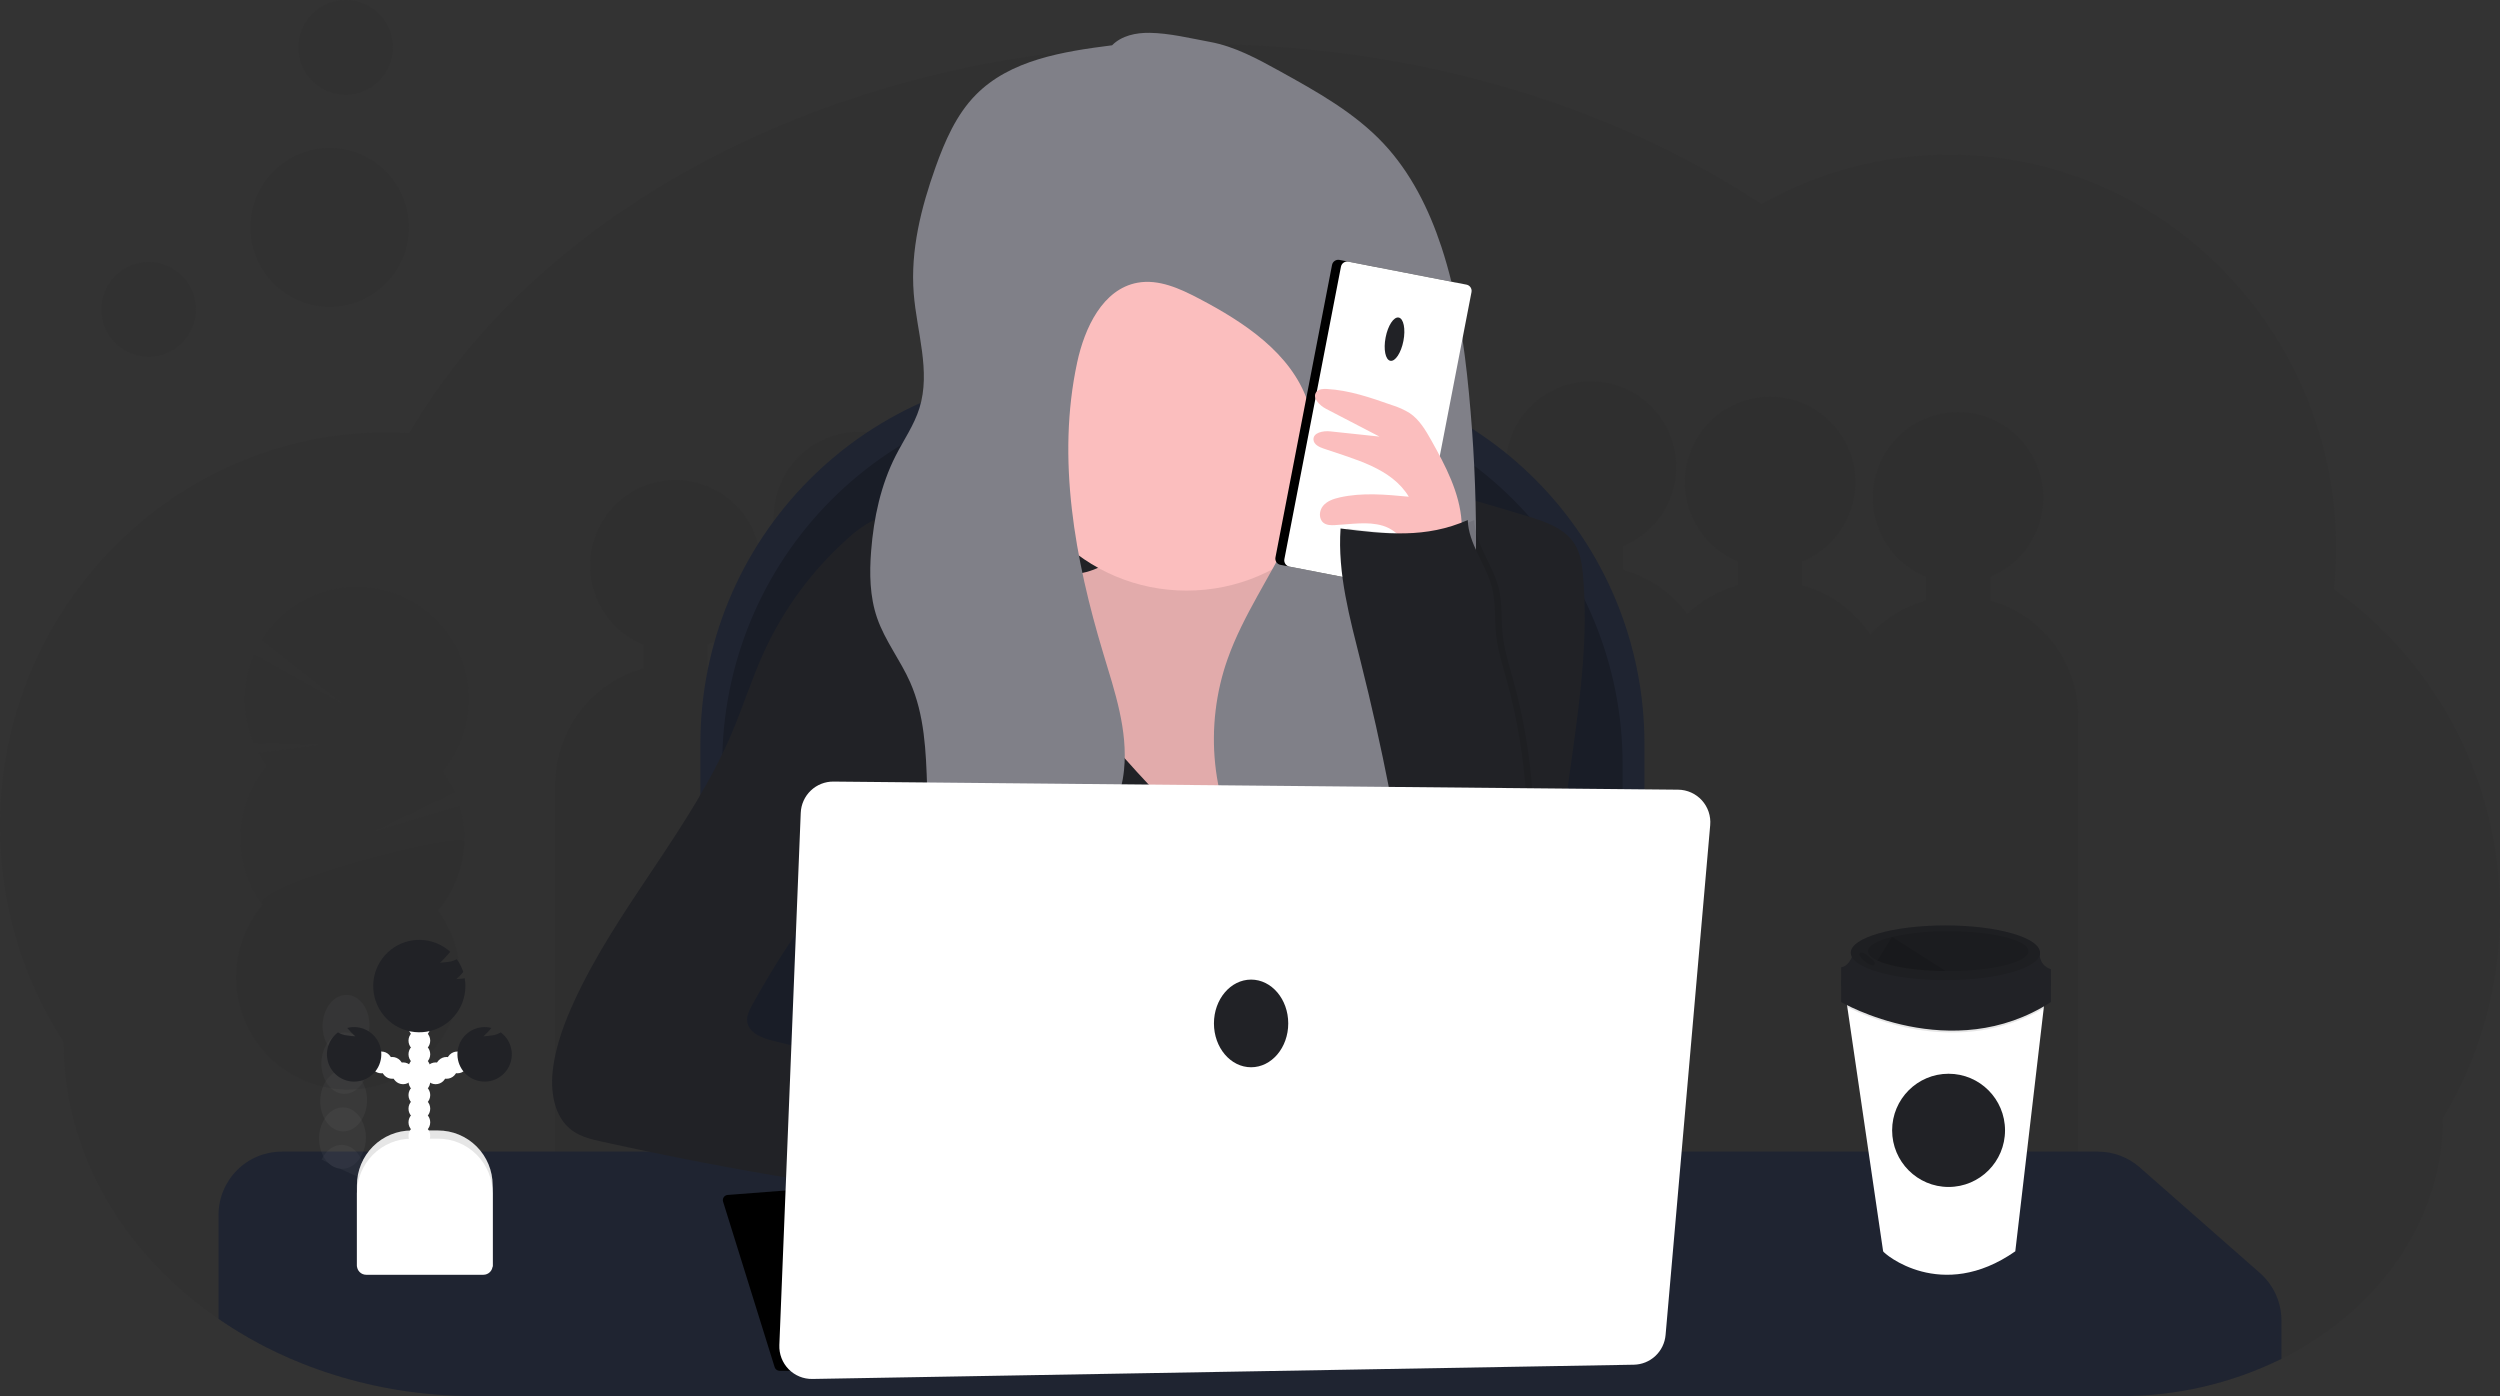 <svg width="548" height="306" viewBox="0 0 548 306" fill="none" xmlns="http://www.w3.org/2000/svg">
<rect x="0" y="0" width="548" height="306" fill="#333333" stroke="none"/>
<g clip-path="url(#clip0)">
<path opacity="0.1" d="M548 199.986C548.03 215.884 543.702 231.485 535.488 245.083C535.488 261.714 527.757 276.788 515.216 287.774C512.077 290.52 508.697 292.977 505.118 295.115C504.975 295.206 504.826 295.292 504.678 295.379C504.409 295.537 504.141 295.696 503.868 295.859L503.614 296.008C502.469 296.657 501.301 297.281 500.108 297.867C489.116 303.287 477.023 306.082 464.775 306.034H104.029C101.155 306.034 98.306 305.918 95.483 305.688C85.451 304.895 75.593 302.606 66.234 298.895C64.408 298.171 62.616 297.393 60.86 296.561C60.023 296.167 59.194 295.762 58.374 295.345C57.861 295.086 57.349 294.817 56.841 294.548C53.76 292.905 50.776 291.086 47.902 289.1C45.276 287.298 42.75 285.355 40.334 283.278C24.033 269.251 13.949 249.839 13.949 228.419C4.812 214.31 -0.034 197.839 0 181.016C0 133.391 37.958 94.783 84.787 94.783C86.224 94.783 87.661 94.826 89.098 94.903C89.304 94.903 89.505 94.903 89.711 94.932C97.606 81.438 108.158 69.04 120.848 58.126C155.452 28.39 206.027 9.646 262.365 9.646C309.702 9.646 352.972 22.88 386.115 44.747C398.674 37.627 412.86 33.895 427.287 33.915C474.106 33.915 512.074 72.522 512.074 120.147C512.067 123.16 511.907 126.171 511.595 129.169C522.881 137.18 532.08 147.796 538.416 160.122C544.752 172.447 548.039 186.119 548 199.986Z" fill="#212226"/>
<path opacity="0.1" d="M436.24 131.609V126.454C440.26 124.817 443.588 121.83 445.653 118.003C447.719 114.177 448.393 109.749 447.562 105.479C446.73 101.208 444.444 97.36 441.095 94.594C437.746 91.828 433.542 90.315 429.203 90.315C424.864 90.315 420.66 91.828 417.311 94.594C413.962 97.36 411.675 101.208 410.844 105.479C410.012 109.749 410.687 114.177 412.753 118.003C414.818 121.83 418.146 124.817 422.166 126.454V131.609C417.479 132.915 413.245 135.497 409.932 139.069C406.423 133.79 401.139 129.95 395.044 128.251V123.092C399.064 121.455 402.392 118.467 404.457 114.641C406.523 110.814 407.198 106.387 406.366 102.116C405.535 97.845 403.249 93.998 399.899 91.231C396.55 88.465 392.346 86.952 388.007 86.952C383.668 86.952 379.464 88.465 376.115 91.231C372.766 93.998 370.48 97.845 369.648 102.116C368.817 106.387 369.491 110.814 371.557 114.641C373.622 118.467 376.95 121.455 380.97 123.092V128.246C376.803 129.406 372.985 131.577 369.852 134.568C366.357 129.863 361.401 126.456 355.764 124.884V119.729C359.784 118.092 363.112 115.105 365.178 111.278C367.243 107.452 367.918 103.024 367.086 98.753C366.255 94.483 363.969 90.635 360.62 87.868C357.27 85.102 353.066 83.59 348.727 83.59C344.388 83.59 340.184 85.102 336.835 87.868C333.486 90.635 331.2 94.483 330.368 98.753C329.537 103.024 330.212 107.452 332.277 111.278C334.343 115.105 337.67 118.092 341.691 119.729V124.884C336.896 126.224 332.577 128.899 329.236 132.598C327.747 128.769 325.388 125.34 322.347 122.583C319.307 119.826 315.667 117.818 311.718 116.717V111.563C315.738 109.926 319.066 106.938 321.132 103.112C323.197 99.285 323.872 94.858 323.04 90.587C322.209 86.316 319.923 82.468 316.574 79.702C313.224 76.936 309.02 75.423 304.681 75.423C300.342 75.423 296.138 76.936 292.789 79.702C289.44 82.468 287.154 86.316 286.322 90.587C285.491 94.858 286.166 99.285 288.231 103.112C290.297 106.938 293.624 109.926 297.645 111.563V116.717C292.511 118.15 287.932 121.111 284.511 125.208C281.091 129.305 278.989 134.345 278.484 139.665C276.066 137.982 273.383 136.72 270.546 135.932V130.778C274.567 129.141 277.894 126.153 279.96 122.327C282.025 118.5 282.7 114.073 281.869 109.802C281.037 105.531 278.751 101.684 275.402 98.917C272.053 96.151 267.849 94.638 263.51 94.638C259.171 94.638 254.967 96.151 251.617 98.917C248.268 101.684 245.982 105.531 245.151 109.802C244.319 114.073 244.994 118.5 247.059 122.327C249.125 126.153 252.452 129.141 256.473 130.778V135.932C252.895 136.931 249.567 138.676 246.706 141.051C243.845 143.427 241.516 146.38 239.87 149.719C237.65 148.289 235.228 147.204 232.685 146.5V141.346C236.705 139.709 240.033 136.722 242.098 132.895C244.164 129.068 244.838 124.641 244.007 120.37C243.175 116.1 240.889 112.252 237.54 109.486C234.191 106.719 229.987 105.207 225.648 105.207C221.309 105.207 217.105 106.719 213.756 109.486C210.406 112.252 208.12 116.1 207.289 120.37C206.457 124.641 207.132 129.068 209.197 132.895C211.263 136.722 214.591 139.709 218.611 141.346V146.5C216.211 147.165 213.919 148.171 211.804 149.488C210.147 146.204 207.825 143.303 204.987 140.969C202.149 138.635 198.857 136.919 195.321 135.932V130.778C199.341 129.141 202.669 126.153 204.734 122.327C206.8 118.5 207.475 114.073 206.643 109.802C205.812 105.531 203.526 101.684 200.176 98.917C196.827 96.151 192.623 94.638 188.284 94.638C183.945 94.638 179.741 96.151 176.392 98.917C173.043 101.684 170.757 105.531 169.925 109.802C169.094 114.073 169.768 118.5 171.834 122.327C173.899 126.153 177.227 129.141 181.247 130.778V135.932C177.442 136.994 173.922 138.898 170.948 141.506C167.975 144.113 165.622 147.356 164.065 150.997C161.386 148.935 158.337 147.408 155.083 146.5V141.346C159.103 139.709 162.431 136.722 164.497 132.895C166.562 129.068 167.237 124.641 166.405 120.37C165.574 116.1 163.288 112.252 159.939 109.486C156.589 106.719 152.385 105.207 148.046 105.207C143.707 105.207 139.503 106.719 136.154 109.486C132.805 112.252 130.519 116.1 129.687 120.37C128.856 124.641 129.531 129.068 131.596 132.895C133.662 136.722 136.989 139.709 141.01 141.346V146.5C135.458 148.044 130.564 151.369 127.076 155.967C123.589 160.565 121.7 166.183 121.7 171.96V291.094H174.364V280.526H199.273V291.094H251.965V280.526H289.808V261.311H322.381V269.477H361.661V272.84H402.857V276.202H455.549V157.069C455.549 151.292 453.66 145.674 450.173 141.075C446.686 136.477 441.791 133.152 436.24 131.609Z" fill="#212226"/>
<path d="M235.094 81.184H278.891C289.603 81.183 300.21 83.298 310.107 87.409C320.004 91.519 328.996 97.544 336.571 105.14C344.146 112.736 350.155 121.754 354.254 131.678C358.353 141.603 360.463 152.24 360.463 162.982V273.815H153.526V162.982C153.526 141.288 162.12 120.482 177.417 105.142C192.714 89.802 213.461 81.184 235.094 81.184Z" fill="#1F2431"/>
<path opacity="0.2" d="M239.884 85.642H274.101C284.813 85.641 295.42 87.756 305.317 91.867C315.213 95.977 324.206 102.002 331.781 109.598C339.356 117.194 345.364 126.211 349.464 136.136C353.563 146.061 355.673 156.698 355.673 167.44V269.352H158.316V167.44C158.316 145.746 166.91 124.94 182.207 109.6C197.504 94.26 218.251 85.642 239.884 85.642Z" fill="black"/>
<path d="M500.098 289.47V297.858C489.107 303.278 477.014 306.073 464.766 306.024H104.029C101.155 306.024 98.306 305.909 95.484 305.678C85.451 304.886 75.593 302.596 66.234 298.886C64.408 298.162 62.616 297.384 60.86 296.551C60.023 296.157 59.194 295.752 58.374 295.336C57.861 295.076 57.349 294.807 56.841 294.538C53.76 292.898 50.776 291.083 47.902 289.1V266.321C47.902 262.639 49.361 259.108 51.957 256.504C54.553 253.901 58.075 252.438 61.746 252.438H459.923C463.272 252.444 466.506 253.668 469.024 255.882L495.37 279.036C496.854 280.337 498.044 281.941 498.859 283.741C499.675 285.54 500.097 287.494 500.098 289.47Z" fill="#1F2431"/>
<path d="M231.209 108.474C220.763 109.166 210.357 110.287 199.991 111.837C197.045 112.278 194.056 112.768 191.369 114.075C189.281 115.172 187.356 116.556 185.65 118.187C177.955 125.1 171.759 133.526 167.447 142.941C164.779 148.778 162.863 154.95 160.348 160.835C151.395 181.851 135.156 199.039 125.705 219.835C123.659 224.336 121.935 229.034 121.25 233.929C120.541 238.992 121.346 244.901 125.494 247.86C127.41 249.219 129.738 249.782 132.018 250.262C160.722 256.636 189.76 261.392 218.994 264.505C215.828 261.44 214.769 256.689 215.186 252.299C215.603 247.908 217.322 243.758 219.018 239.689C202.473 236.028 185.969 232.185 169.507 228.16C167.049 227.559 164.098 226.43 163.797 223.913C163.643 222.631 164.276 221.396 164.898 220.267C171.919 207.518 180.338 195.594 189.999 184.719C189.999 198.199 189.333 213.422 189.333 226.906H344.584C342.717 219.212 341.619 211.351 341.307 203.44C340.584 177.615 349.254 151.986 347.003 126.214C346.792 123.836 346.466 121.386 345.226 119.35C343.085 115.833 338.812 114.378 334.884 113.177C319.823 108.584 304.447 103.939 288.706 104.299C284.026 104.41 279.365 104.958 274.714 105.51C260.54 107.186 245.451 107.528 231.209 108.474Z" fill="#212226"/>
<path d="M158.498 263.4L169.803 299.683C169.876 299.913 170.019 300.114 170.213 300.256C170.407 300.399 170.641 300.476 170.881 300.476H219.391L207.895 258.203L159.485 261.935C159.316 261.949 159.153 262.001 159.007 262.087C158.861 262.172 158.736 262.29 158.641 262.43C158.547 262.571 158.485 262.731 158.46 262.899C158.435 263.067 158.448 263.238 158.498 263.4Z" fill="black"/>
<path d="M241.426 124.077C239.319 125.292 236.861 125.729 234.466 126.147L219.008 128.837C216 129.361 212.834 129.956 210.515 131.95C205.773 136.019 206.798 143.508 208.235 149.599L211.109 161.82C213.274 171.005 215.487 180.3 219.928 188.62C227.683 203.142 241.91 213.6 257.555 218.639C263.145 220.44 269.052 221.612 274.886 220.969C286.315 219.71 296.092 211.539 302.118 201.715C308.144 191.891 311.014 180.497 313.644 169.266C316.168 158.515 318.568 147.61 318.405 136.562C318.357 133.122 318.012 129.529 316.182 126.613C312.173 120.209 303.086 119.729 295.637 120.911C294.478 121.098 293.276 121.3 292.159 120.949C288.806 119.902 288.73 115.286 287.293 112.082C284.577 106.038 276.519 104.967 269.933 105.515C263.346 106.062 253.091 106.769 247.352 110.511C241.834 114.089 247.898 120.334 241.426 124.077Z" fill="#FBBEBE"/>
<path opacity="0.1" d="M241.426 124.077C239.319 125.292 236.861 125.729 234.466 126.147L219.008 128.837C216 129.361 212.834 129.956 210.515 131.95C205.773 136.019 206.798 143.508 208.235 149.599L211.109 161.82C213.274 171.005 215.487 180.3 219.928 188.62C227.683 203.142 241.91 213.6 257.555 218.639C263.145 220.44 269.052 221.612 274.886 220.969C286.315 219.71 296.092 211.539 302.118 201.715C308.144 191.891 311.014 180.497 313.644 169.266C316.168 158.515 318.568 147.61 318.405 136.562C318.357 133.122 318.012 129.529 316.182 126.613C312.173 120.209 303.086 119.729 295.637 120.911C294.478 121.098 293.276 121.3 292.159 120.949C288.806 119.902 288.73 115.286 287.293 112.082C284.577 106.038 276.519 104.967 269.933 105.515C263.346 106.062 253.091 106.769 247.352 110.511C241.834 114.089 247.898 120.334 241.426 124.077Z" fill="black"/>
<path d="M228.632 137.844C230.969 142.763 232.723 147.98 235.549 152.635C237.796 156.334 240.674 159.596 243.539 162.838C250.959 171.254 258.475 179.738 267.658 186.146C271.46 166.555 280.647 148.419 294.181 133.785C298.138 129.524 303.091 125.325 308.897 125.484C312.499 125.585 315.823 127.377 318.822 129.37C322.175 131.594 325.346 134.174 327.756 137.378C331.564 142.48 333.207 148.941 333.504 155.306C333.801 161.671 332.814 168.021 331.837 174.314L326.807 206.841C326.515 208.724 326.108 210.804 324.575 211.933C323.704 212.486 322.723 212.84 321.701 212.97C303.417 216.539 284.572 214.224 265.943 214.041C245.345 213.845 224.177 216.198 204.666 209.627C203.646 209.281 202.587 208.882 201.898 208.061C201.445 207.441 201.119 206.737 200.94 205.99C196.394 191.233 200.039 175.376 202.736 160.172C204.871 148.123 206.392 135.973 207.291 123.769C207.373 122.669 219.425 125.1 220.771 125.878C224.436 128.054 226.869 134.136 228.632 137.844Z" fill="#212226"/>
<g opacity="0.2">
<path opacity="0.2" d="M79.934 257.861C79.934 258.082 79.91 258.299 79.886 258.51C78.06 257.786 76.268 257.008 74.512 256.175C73.573 256.052 72.701 255.625 72.025 254.96C71.513 254.701 71 254.432 70.493 254.163C70.608 253.921 70.737 253.687 70.881 253.461C71.868 251.895 73.367 250.915 75.019 250.968C76.672 251.021 78.104 252.092 78.99 253.711C79.668 254.985 79.994 256.418 79.934 257.861Z" fill="white"/>
<path opacity="0.2" d="M80.193 249.637C80.16 251.078 79.745 252.484 78.991 253.711C78.004 255.272 76.504 256.252 74.852 256.199L74.512 256.175C73.573 256.052 72.701 255.625 72.026 254.96C71.568 254.524 71.181 254.018 70.881 253.461C70.22 252.182 69.896 250.755 69.942 249.315C69.987 247.876 70.399 246.472 71.139 245.237C72.126 243.671 73.626 242.691 75.278 242.744C76.931 242.797 78.363 243.868 79.249 245.487C79.927 246.761 80.253 248.194 80.193 249.637Z" fill="white"/>
<path opacity="0.2" d="M80.452 241.426C80.569 237.711 78.37 234.626 75.541 234.537C72.711 234.447 70.323 237.386 70.206 241.101C70.089 244.816 72.287 247.901 75.117 247.99C77.946 248.08 80.335 245.141 80.452 241.426Z" fill="white"/>
<path opacity="0.2" d="M80.713 233.202C80.83 229.487 78.631 226.402 75.802 226.313C72.972 226.223 70.584 229.162 70.467 232.877C70.35 236.592 72.549 239.676 75.378 239.766C78.207 239.856 80.596 236.917 80.713 233.202Z" fill="white"/>
<path opacity="0.2" d="M80.969 224.977C81.086 221.262 78.887 218.178 76.058 218.088C73.229 217.999 70.84 220.938 70.723 224.653C70.606 228.368 72.805 231.452 75.634 231.542C78.463 231.631 80.852 228.692 80.969 224.977Z" fill="white"/>
<path opacity="0.2" d="M58.442 167.916C57.767 167 57.159 166.037 56.622 165.033L70.159 163.242L55.568 162.896C54.267 159.803 53.61 156.476 53.635 153.119C53.661 149.762 54.369 146.446 55.716 143.373L74.935 154.153L57.331 140.299C59.106 137.418 61.456 134.936 64.231 133.007C67.007 131.078 70.149 129.743 73.462 129.087C76.775 128.43 80.187 128.466 83.485 129.191C86.784 129.917 89.898 131.316 92.633 133.303C95.368 135.289 97.665 137.82 99.381 140.737C101.097 143.654 102.194 146.894 102.605 150.255C103.016 153.616 102.732 157.027 101.77 160.273C100.807 163.519 99.188 166.531 97.013 169.121C98.061 170.547 98.952 172.082 99.671 173.699L81.914 182.269L100.754 176.586C101.941 180.511 102.133 184.67 101.313 188.688C100.494 192.706 98.688 196.455 96.059 199.597C98.796 203.319 100.432 207.738 100.781 212.349C101.13 216.96 100.177 221.576 98.033 225.67C95.888 229.764 92.638 233.169 88.653 235.497C84.669 237.826 80.112 238.982 75.503 238.834C70.894 238.687 66.42 237.241 62.592 234.663C58.764 232.085 55.737 228.479 53.857 224.256C51.977 220.034 51.32 215.366 51.962 210.787C52.603 206.207 54.517 201.902 57.484 198.362C54.216 193.914 52.534 188.494 52.708 182.973C52.881 177.451 54.901 172.148 58.442 167.916Z" fill="#212226"/>
<path opacity="0.1" d="M101.792 184.522C101.623 190.048 99.597 195.355 96.044 199.582C98.784 203.303 100.423 207.722 100.776 212.334C101.128 216.945 100.179 221.563 98.036 225.659C95.894 229.755 92.644 233.163 88.66 235.494C84.676 237.824 80.119 238.983 75.509 238.837C70.899 238.691 66.423 237.247 62.593 234.669C58.764 232.091 55.736 228.485 53.855 224.261C51.974 220.038 51.316 215.369 51.958 210.789C52.6 206.209 54.514 201.902 57.483 198.362C54.307 194.067 101.878 181.76 101.792 184.522Z" fill="black"/>
</g>
<path opacity="0.1" d="M32.583 78.21C38.305 78.21 42.944 73.558 42.944 67.82C42.944 62.081 38.305 57.429 32.583 57.429C26.861 57.429 22.222 62.081 22.222 67.82C22.222 73.558 26.861 78.21 32.583 78.21Z" fill="#212226"/>
<path opacity="0.1" d="M75.766 20.781C81.489 20.781 86.128 16.129 86.128 10.39C86.128 4.652 81.489 0 75.766 0C70.044 0 65.405 4.652 65.405 10.39C65.405 16.129 70.044 20.781 75.766 20.781Z" fill="#212226"/>
<path opacity="0.1" d="M72.256 67.257C81.846 67.257 89.62 59.461 89.62 49.844C89.62 40.227 81.846 32.43 72.256 32.43C62.666 32.43 54.891 40.227 54.891 49.844C54.891 59.461 62.666 67.257 72.256 67.257Z" fill="#212226"/>
<path d="M260.108 129.462C282.331 129.462 300.346 111.396 300.346 89.11C300.346 66.824 282.331 48.758 260.108 48.758C237.886 48.758 219.871 66.824 219.871 89.11C219.871 111.396 237.886 129.462 260.108 129.462Z" fill="#FBBEBE"/>
<path d="M243.764 9.929C233.03 11.294 221.442 13.095 213.854 20.829C209.61 25.152 207.124 30.917 205.079 36.624C201.908 45.511 199.546 54.878 200.288 64.308C200.95 72.743 204.063 81.371 201.543 89.451C200.384 93.169 198.109 96.416 196.341 99.88C193.065 106.312 191.522 113.523 190.957 120.723C190.564 125.676 190.641 130.773 192.265 135.466C193.994 140.462 197.366 144.713 199.503 149.546C202.664 156.684 202.981 164.716 203.225 172.523C203.469 180.329 203.675 188.082 203.857 195.859C203.972 200.749 203.982 205.986 201.285 210.064C211.244 206.062 221.341 201.979 229.863 195.446C238.385 188.913 245.283 179.493 246.385 168.79C247.276 160.114 244.354 151.564 241.834 143.215C235.607 122.559 231.583 100.538 236.114 79.445C237.748 71.85 241.719 63.371 249.34 61.973C253.992 61.123 258.633 63.251 262.825 65.451C272.731 70.649 282.944 77.374 286.632 87.957C289.985 97.526 287.164 108.186 282.8 117.322C278.436 126.459 272.496 134.861 269.105 144.411C263.898 159.062 265.363 176.217 274.015 189.124C282.666 202.032 298.651 209.973 314.022 207.888C312.82 202.681 309.05 198.472 307.029 193.525C303.355 184.537 305.831 174.199 309.783 165.331C313.735 156.464 319.129 148.196 321.601 138.781C323.344 132.152 323.555 125.225 323.545 118.37C323.545 107.58 323.014 96.786 321.979 86.045C320.944 75.304 319.363 64.428 315.953 54.095C313.213 45.809 309.223 37.796 303.254 31.441C296.902 24.672 288.634 20.084 280.515 15.588C275.658 12.908 270.695 10.194 265.244 9.19C260.932 8.397 256.401 7.268 252.004 7.196C249.014 7.153 245.872 7.801 243.764 9.929Z" fill="#808088"/>
<path d="M319.498 62.011L293.61 56.974C292.857 56.828 292.128 57.322 291.982 58.077L279.579 122.184C279.433 122.939 279.925 123.67 280.678 123.817L306.566 128.853C307.319 129 308.048 128.507 308.194 127.751L320.597 63.644C320.743 62.889 320.251 62.158 319.498 62.011Z" fill="black"/>
<path d="M321.454 62.392L295.567 57.355C294.814 57.209 294.085 57.702 293.939 58.458L281.536 122.564C281.39 123.32 281.882 124.051 282.635 124.197L308.522 129.234C309.275 129.381 310.004 128.887 310.151 128.132L322.553 64.025C322.699 63.27 322.207 62.539 321.454 62.392Z" fill="white"/>
<path d="M307.63 74.725C308.137 72.107 307.673 69.815 306.595 69.606C305.518 69.396 304.233 71.348 303.727 73.965C303.221 76.583 303.684 78.875 304.762 79.084C305.839 79.294 307.124 77.342 307.63 74.725Z" fill="#212226"/>
<path d="M313.759 96.556C312.494 94.312 311.143 91.992 309.012 90.556C307.786 89.802 306.469 89.21 305.093 88.793C300.451 87.164 295.733 85.522 290.823 85.262C290.023 85.224 289.108 85.262 288.586 85.877C287.513 87.14 289.214 88.86 290.684 89.624L302.382 95.701L291.599 94.557C290.033 94.389 287.8 94.817 287.915 96.392C287.992 97.425 289.123 97.987 290.1 98.314C297.022 100.716 305.021 102.599 308.81 108.882C303.761 108.402 298.602 107.921 293.654 109.036C292.298 109.343 290.895 109.819 290.009 110.89C289.123 111.961 289.022 113.772 290.138 114.623C290.828 115.137 291.757 115.151 292.619 115.103C296.131 114.935 299.733 114.234 303.105 115.238C306.477 116.242 309.471 119.787 308.307 123.111C311.296 123.38 314.832 123.111 317.596 121.819C320.642 120.378 320.57 117.668 320.383 114.402C319.986 108.003 316.82 102.032 313.759 96.556Z" fill="#FBBEBE"/>
<path opacity="0.1" d="M310.736 201.273C308.055 182.369 304.378 163.621 299.719 145.107C297.323 135.5 294.603 125.729 295.288 115.843C305.184 117.106 314.051 118.043 323.172 113.989C323.32 119.181 327.076 123.596 328.441 128.616C329.356 131.979 329.011 135.538 329.37 139.002C329.729 142.465 330.807 145.823 331.732 149.191C336.319 165.878 337.4 183.338 334.908 200.466C326.443 201.475 319.181 202.584 310.736 201.273Z" fill="black"/>
<path d="M309.299 201.273C306.618 182.369 302.941 163.621 298.282 145.107C295.886 135.5 293.166 125.729 293.851 115.843C303.747 117.106 312.614 118.043 321.734 113.989C321.883 119.181 325.638 123.596 327.004 128.616C327.919 131.979 327.574 135.538 327.933 139.002C328.292 142.465 329.37 145.823 330.295 149.191C334.882 165.878 335.963 183.338 333.47 200.466C325.006 201.475 317.744 202.584 309.299 201.273Z" fill="#212226"/>
<path d="M170.833 294.841L175.523 178.172C175.598 176.317 176.389 174.565 177.731 173.286C179.072 172.007 180.858 171.303 182.708 171.322L367.859 173.099C368.84 173.109 369.809 173.323 370.704 173.726C371.599 174.129 372.401 174.714 373.06 175.443C373.719 176.171 374.22 177.029 374.533 177.962C374.846 178.894 374.963 179.882 374.877 180.862L365.095 292.631C364.942 294.389 364.145 296.027 362.857 297.23C361.57 298.433 359.885 299.115 358.126 299.145L178.071 302.267C177.102 302.284 176.14 302.102 175.243 301.732C174.346 301.363 173.534 300.813 172.857 300.118C172.179 299.423 171.65 298.596 171.302 297.689C170.954 296.781 170.795 295.812 170.833 294.841Z" fill="white"/>
<path d="M274.24 233.943C278.737 233.943 282.383 229.642 282.383 224.336C282.383 219.03 278.737 214.728 274.24 214.728C269.742 214.728 266.096 219.03 266.096 224.336C266.096 229.642 269.742 233.943 274.24 233.943Z" fill="#212226"/>
<path d="M448.364 217.736L447.981 221.031L441.753 274.286C425.519 285.637 412.892 274.727 412.782 274.286L404.936 220.781L404.49 217.736H448.364Z" fill="white"/>
<path opacity="0.1" d="M448.364 217.736L447.981 221.031C429.692 231.695 410.181 223.394 404.936 220.781L404.49 217.736H448.364Z" fill="black"/>
<path d="M403.575 214.844V219.647C403.575 219.647 427.766 233.751 449.561 219.647V214.844H403.575Z" fill="#212226"/>
<path d="M406.387 208.498C406.387 208.498 405.683 211.74 403.575 212.024V216.112H449.561V212.447C449.561 212.447 446.749 211.74 447.166 208.498H406.387Z" fill="#212226"/>
<path d="M426.429 214.844C437.884 214.844 447.171 212.16 447.171 208.849C447.171 205.538 437.884 202.853 426.429 202.853C414.974 202.853 405.688 205.538 405.688 208.849C405.688 212.16 414.974 214.844 426.429 214.844Z" fill="#212226"/>
<path opacity="0.1" d="M426.429 214.844C437.884 214.844 447.171 212.16 447.171 208.849C447.171 205.538 437.884 202.853 426.429 202.853C414.974 202.853 405.688 205.538 405.688 208.849C405.688 212.16 414.974 214.844 426.429 214.844Z" fill="black"/>
<path opacity="0.1" d="M444.637 208.498C444.637 210.9 436.771 212.869 427.062 212.869H426.544C420.025 212.821 414.391 211.909 411.517 210.544C410.219 209.929 409.481 209.233 409.481 208.498C409.481 207.278 411.493 206.173 414.751 205.38C418.798 204.493 422.933 204.072 427.076 204.127C436.771 204.127 444.637 206.082 444.637 208.498Z" fill="black"/>
<path opacity="0.1" d="M426.544 212.869C420.025 212.821 414.392 211.909 411.518 210.544L414.737 205.361L426.544 212.869Z" fill="black"/>
<path opacity="0.1" d="M408.174 208.834C407.925 208.781 407.594 208.868 407.546 209.118C407.54 209.245 407.573 209.371 407.642 209.478C408.191 210.349 408.989 211.033 409.932 211.443C410.093 211.534 410.27 211.591 410.454 211.611C410.549 211.622 410.646 211.605 410.732 211.56C410.817 211.515 410.887 211.446 410.933 211.361C410.959 211.288 410.97 211.211 410.964 211.134C410.958 211.057 410.936 210.982 410.899 210.914C410.753 210.654 410.55 210.431 410.305 210.261C409.663 209.757 409.007 208.974 408.174 208.834Z" fill="black"/>
<path d="M427.128 260.182C433.962 260.182 439.502 254.626 439.502 247.774C439.502 240.921 433.962 235.365 427.128 235.365C420.295 235.365 414.755 240.921 414.755 247.774C414.755 254.626 420.295 260.182 427.128 260.182Z" fill="#212226"/>
<path d="M90.214 247.802H96.015C99.191 247.802 102.237 249.068 104.483 251.32C106.729 253.572 107.99 256.627 107.99 259.812V277.658H78.238V259.812C78.238 256.627 79.5 253.572 81.746 251.32C83.992 249.068 87.038 247.802 90.214 247.802Z" fill="white"/>
<path opacity="0.1" d="M90.214 247.802H96.015C99.191 247.802 102.237 249.068 104.483 251.32C106.729 253.572 107.99 256.627 107.99 259.812V277.658H78.238V259.812C78.238 256.627 79.5 253.572 81.746 251.32C83.992 249.068 87.038 247.802 90.214 247.802Z" fill="black"/>
<path d="M91.924 254.369C93.239 254.369 94.305 253.3 94.305 251.982C94.305 250.663 93.239 249.594 91.924 249.594C90.609 249.594 89.543 250.663 89.543 251.982C89.543 253.3 90.609 254.369 91.924 254.369Z" fill="white"/>
<path d="M91.924 251.386C93.239 251.386 94.305 250.317 94.305 248.998C94.305 247.68 93.239 246.611 91.924 246.611C90.609 246.611 89.543 247.68 89.543 248.998C89.543 250.317 90.609 251.386 91.924 251.386Z" fill="white"/>
<path d="M91.924 248.398C93.239 248.398 94.305 247.329 94.305 246.011C94.305 244.692 93.239 243.623 91.924 243.623C90.609 243.623 89.543 244.692 89.543 246.011C89.543 247.329 90.609 248.398 91.924 248.398Z" fill="white"/>
<path d="M91.924 245.415C93.239 245.415 94.305 244.346 94.305 243.027C94.305 241.709 93.239 240.64 91.924 240.64C90.609 240.64 89.543 241.709 89.543 243.027C89.543 244.346 90.609 245.415 91.924 245.415Z" fill="white"/>
<path d="M91.924 242.432C93.239 242.432 94.305 241.363 94.305 240.044C94.305 238.726 93.239 237.657 91.924 237.657C90.609 237.657 89.543 238.726 89.543 240.044C89.543 241.363 90.609 242.432 91.924 242.432Z" fill="white"/>
<path d="M91.924 239.449C93.239 239.449 94.305 238.38 94.305 237.061C94.305 235.743 93.239 234.674 91.924 234.674C90.609 234.674 89.543 235.743 89.543 237.061C89.543 238.38 90.609 239.449 91.924 239.449Z" fill="white"/>
<path d="M91.924 236.465C93.239 236.465 94.305 235.397 94.305 234.078C94.305 232.759 93.239 231.691 91.924 231.691C90.609 231.691 89.543 232.759 89.543 234.078C89.543 235.397 90.609 236.465 91.924 236.465Z" fill="white"/>
<path d="M95.497 237.657C96.812 237.657 97.878 236.588 97.878 235.269C97.878 233.951 96.812 232.882 95.497 232.882C94.183 232.882 93.117 233.951 93.117 235.269C93.117 236.588 94.183 237.657 95.497 237.657Z" fill="white"/>
<path d="M97.878 236.465C99.193 236.465 100.259 235.397 100.259 234.078C100.259 232.759 99.193 231.691 97.878 231.691C96.563 231.691 95.498 232.759 95.498 234.078C95.498 235.397 96.563 236.465 97.878 236.465Z" fill="white"/>
<path d="M100.259 235.269C101.574 235.269 102.64 234.2 102.64 232.882C102.64 231.563 101.574 230.494 100.259 230.494C98.944 230.494 97.878 231.563 97.878 232.882C97.878 234.2 98.944 235.269 100.259 235.269Z" fill="white"/>
<path d="M91.924 233.482C93.239 233.482 94.305 232.413 94.305 231.095C94.305 229.776 93.239 228.707 91.924 228.707C90.609 228.707 89.543 229.776 89.543 231.095C89.543 232.413 90.609 233.482 91.924 233.482Z" fill="white"/>
<path d="M91.924 230.499C93.239 230.499 94.305 229.43 94.305 228.112C94.305 226.793 93.239 225.724 91.924 225.724C90.609 225.724 89.543 226.793 89.543 228.112C89.543 229.43 90.609 230.499 91.924 230.499Z" fill="white"/>
<path d="M91.924 227.511C93.239 227.511 94.305 226.442 94.305 225.124C94.305 223.805 93.239 222.736 91.924 222.736C90.609 222.736 89.543 223.805 89.543 225.124C89.543 226.442 90.609 227.511 91.924 227.511Z" fill="white"/>
<path d="M91.924 224.528C93.239 224.528 94.305 223.459 94.305 222.141C94.305 220.822 93.239 219.753 91.924 219.753C90.609 219.753 89.543 220.822 89.543 222.141C89.543 223.459 90.609 224.528 91.924 224.528Z" fill="white"/>
<path d="M101.792 214.445C101.203 214.531 100.609 214.594 100.015 214.632C100.569 214.146 101.083 213.616 101.553 213.047C101.221 212.045 100.736 211.1 100.116 210.246C99.525 210.579 98.873 210.785 98.2 210.852C97.61 210.938 97.016 211.001 96.422 211.044C97.203 210.405 97.931 209.444 98.698 208.642C96.926 207.031 94.643 206.103 92.253 206.022C89.864 205.941 87.523 206.712 85.647 208.199C83.771 209.686 82.482 211.792 82.009 214.142C81.536 216.493 81.909 218.935 83.063 221.035C84.216 223.136 86.075 224.757 88.309 225.612C90.543 226.467 93.007 226.5 95.263 225.705C97.518 224.91 99.419 223.338 100.628 221.269C101.837 219.2 102.275 216.769 101.864 214.407L101.792 214.445Z" fill="#212226"/>
<path d="M109.749 226.305C109.141 226.679 108.456 226.908 107.746 226.973C107.157 227.06 106.563 227.127 105.969 227.165C106.6 226.598 107.19 225.984 107.732 225.33C106.297 224.955 104.773 225.13 103.46 225.821C102.146 226.513 101.137 227.67 100.629 229.068C100.122 230.466 100.152 232.003 100.715 233.379C101.277 234.756 102.332 235.872 103.672 236.511C105.011 237.149 106.54 237.263 107.96 236.831C109.379 236.399 110.587 235.451 111.347 234.174C112.106 232.896 112.364 231.38 112.068 229.922C111.773 228.465 110.946 227.17 109.749 226.291V226.305Z" fill="#212226"/>
<path d="M88.355 237.657C89.67 237.657 90.736 236.588 90.736 235.269C90.736 233.951 89.67 232.882 88.355 232.882C87.04 232.882 85.975 233.951 85.975 235.269C85.975 236.588 87.04 237.657 88.355 237.657Z" fill="white"/>
<path d="M85.975 236.465C87.289 236.465 88.355 235.397 88.355 234.078C88.355 232.759 87.289 231.691 85.975 231.691C84.66 231.691 83.594 232.759 83.594 234.078C83.594 235.397 84.66 236.465 85.975 236.465Z" fill="white"/>
<path d="M83.594 235.269C84.909 235.269 85.975 234.2 85.975 232.882C85.975 231.563 84.909 230.494 83.594 230.494C82.279 230.494 81.213 231.563 81.213 232.882C81.213 234.2 82.279 235.269 83.594 235.269Z" fill="white"/>
<path d="M74.105 226.305C74.712 226.68 75.397 226.909 76.107 226.973C76.696 227.06 77.29 227.127 77.884 227.165C77.251 226.599 76.662 225.985 76.121 225.33C77.556 224.955 79.08 225.13 80.393 225.821C81.707 226.513 82.716 227.67 83.224 229.068C83.731 230.466 83.701 232.003 83.138 233.379C82.576 234.756 81.522 235.872 80.182 236.511C78.842 237.149 77.313 237.263 75.893 236.831C74.474 236.399 73.266 235.451 72.507 234.174C71.747 232.896 71.49 231.38 71.785 229.922C72.081 228.465 72.908 227.17 74.105 226.291V226.305Z" fill="#212226"/>
<path d="M90.214 249.594H96.015C99.191 249.594 102.237 250.859 104.483 253.112C106.729 255.364 107.99 258.418 107.99 261.604V277.394C107.99 277.934 107.776 278.452 107.395 278.834C107.015 279.216 106.498 279.43 105.959 279.43H80.269C79.731 279.43 79.214 279.216 78.833 278.834C78.452 278.452 78.238 277.934 78.238 277.394V261.604C78.238 258.418 79.5 255.364 81.746 253.112C83.992 250.859 87.038 249.594 90.214 249.594Z" fill="white"/>
<g opacity="0.1">
<path opacity="0.1" d="M101.974 215.098C101.733 215.356 101.477 215.6 101.208 215.828C101.481 215.828 101.749 215.785 102.022 215.756C102.031 215.535 101.998 215.314 101.974 215.098Z" fill="black"/>
<path opacity="0.1" d="M97.634 212.245C98.233 212.206 98.822 212.144 99.416 212.058C99.949 211.99 100.47 211.847 100.963 211.635C100.722 211.154 100.444 210.693 100.13 210.256C99.832 210.438 99.509 210.576 99.172 210.664C98.702 211.231 98.188 211.76 97.634 212.245Z" fill="black"/>
<path opacity="0.1" d="M83 217.37C82.996 215.549 83.483 213.761 84.408 212.193C85.332 210.626 86.662 209.338 88.255 208.464C89.849 207.591 91.648 207.165 93.463 207.231C95.278 207.297 97.042 207.852 98.568 208.839L98.721 208.676C97.725 207.787 96.563 207.104 95.303 206.668C94.043 206.231 92.708 206.049 91.377 206.132C90.046 206.214 88.745 206.56 87.548 207.15C86.351 207.739 85.282 208.56 84.403 209.566C83.524 210.571 82.852 211.741 82.426 213.009C81.999 214.276 81.828 215.615 81.92 216.949C82.012 218.283 82.367 219.586 82.963 220.782C83.559 221.978 84.386 223.044 85.395 223.918C83.846 222.09 82.997 219.769 83 217.37Z" fill="black"/>
</g>
<g opacity="0.1">
<path opacity="0.1" d="M105.969 228.357C106.563 228.318 107.157 228.256 107.746 228.169C108.456 228.102 109.141 227.872 109.748 227.497C110.421 227.994 110.982 228.627 111.394 229.355C111.807 230.083 112.062 230.89 112.143 231.724C112.167 231.515 112.178 231.305 112.177 231.095C112.181 230.162 111.967 229.241 111.551 228.406C111.135 227.572 110.529 226.847 109.782 226.291C109.174 226.665 108.489 226.894 107.779 226.959L107.3 227.021C106.892 227.5 106.446 227.947 105.969 228.357Z" fill="black"/>
<path opacity="0.1" d="M106.208 226.32C106.407 226.322 106.605 226.337 106.802 226.363C107.114 226.032 107.42 225.676 107.732 225.33C106.851 225.094 105.928 225.065 105.034 225.244C104.14 225.423 103.3 225.806 102.577 226.364C101.855 226.921 101.27 227.638 100.868 228.458C100.466 229.279 100.257 230.181 100.259 231.095C100.259 231.297 100.259 231.494 100.288 231.691C100.435 230.219 101.122 228.854 102.216 227.861C103.31 226.869 104.733 226.32 106.208 226.32Z" fill="black"/>
</g>
<g opacity="0.1">
<path opacity="0.1" d="M77.884 228.357C77.29 228.318 76.696 228.256 76.107 228.169C75.397 228.103 74.711 227.873 74.105 227.497C73.432 227.994 72.871 228.627 72.459 229.355C72.046 230.083 71.791 230.89 71.709 231.724C71.686 231.515 71.675 231.305 71.676 231.095C71.671 230.162 71.886 229.241 72.302 228.406C72.718 227.572 73.324 226.847 74.071 226.291C74.678 226.666 75.363 226.894 76.073 226.959L76.552 227.021C76.959 227.503 77.404 227.949 77.884 228.357Z" fill="black"/>
<path opacity="0.1" d="M77.644 226.32C77.444 226.322 77.244 226.337 77.046 226.363C76.739 226.032 76.433 225.676 76.121 225.33C77.002 225.094 77.925 225.065 78.819 225.244C79.712 225.423 80.553 225.806 81.276 226.364C81.998 226.921 82.583 227.638 82.985 228.458C83.387 229.279 83.595 230.181 83.594 231.095C83.594 231.297 83.594 231.494 83.565 231.691C83.418 230.219 82.73 228.854 81.636 227.861C80.542 226.869 79.12 226.32 77.644 226.32Z" fill="black"/>
</g>
</g>
<defs>
<clipPath id="clip0">
<rect width="548" height="306" fill="white"/>
</clipPath>
</defs>
</svg>
